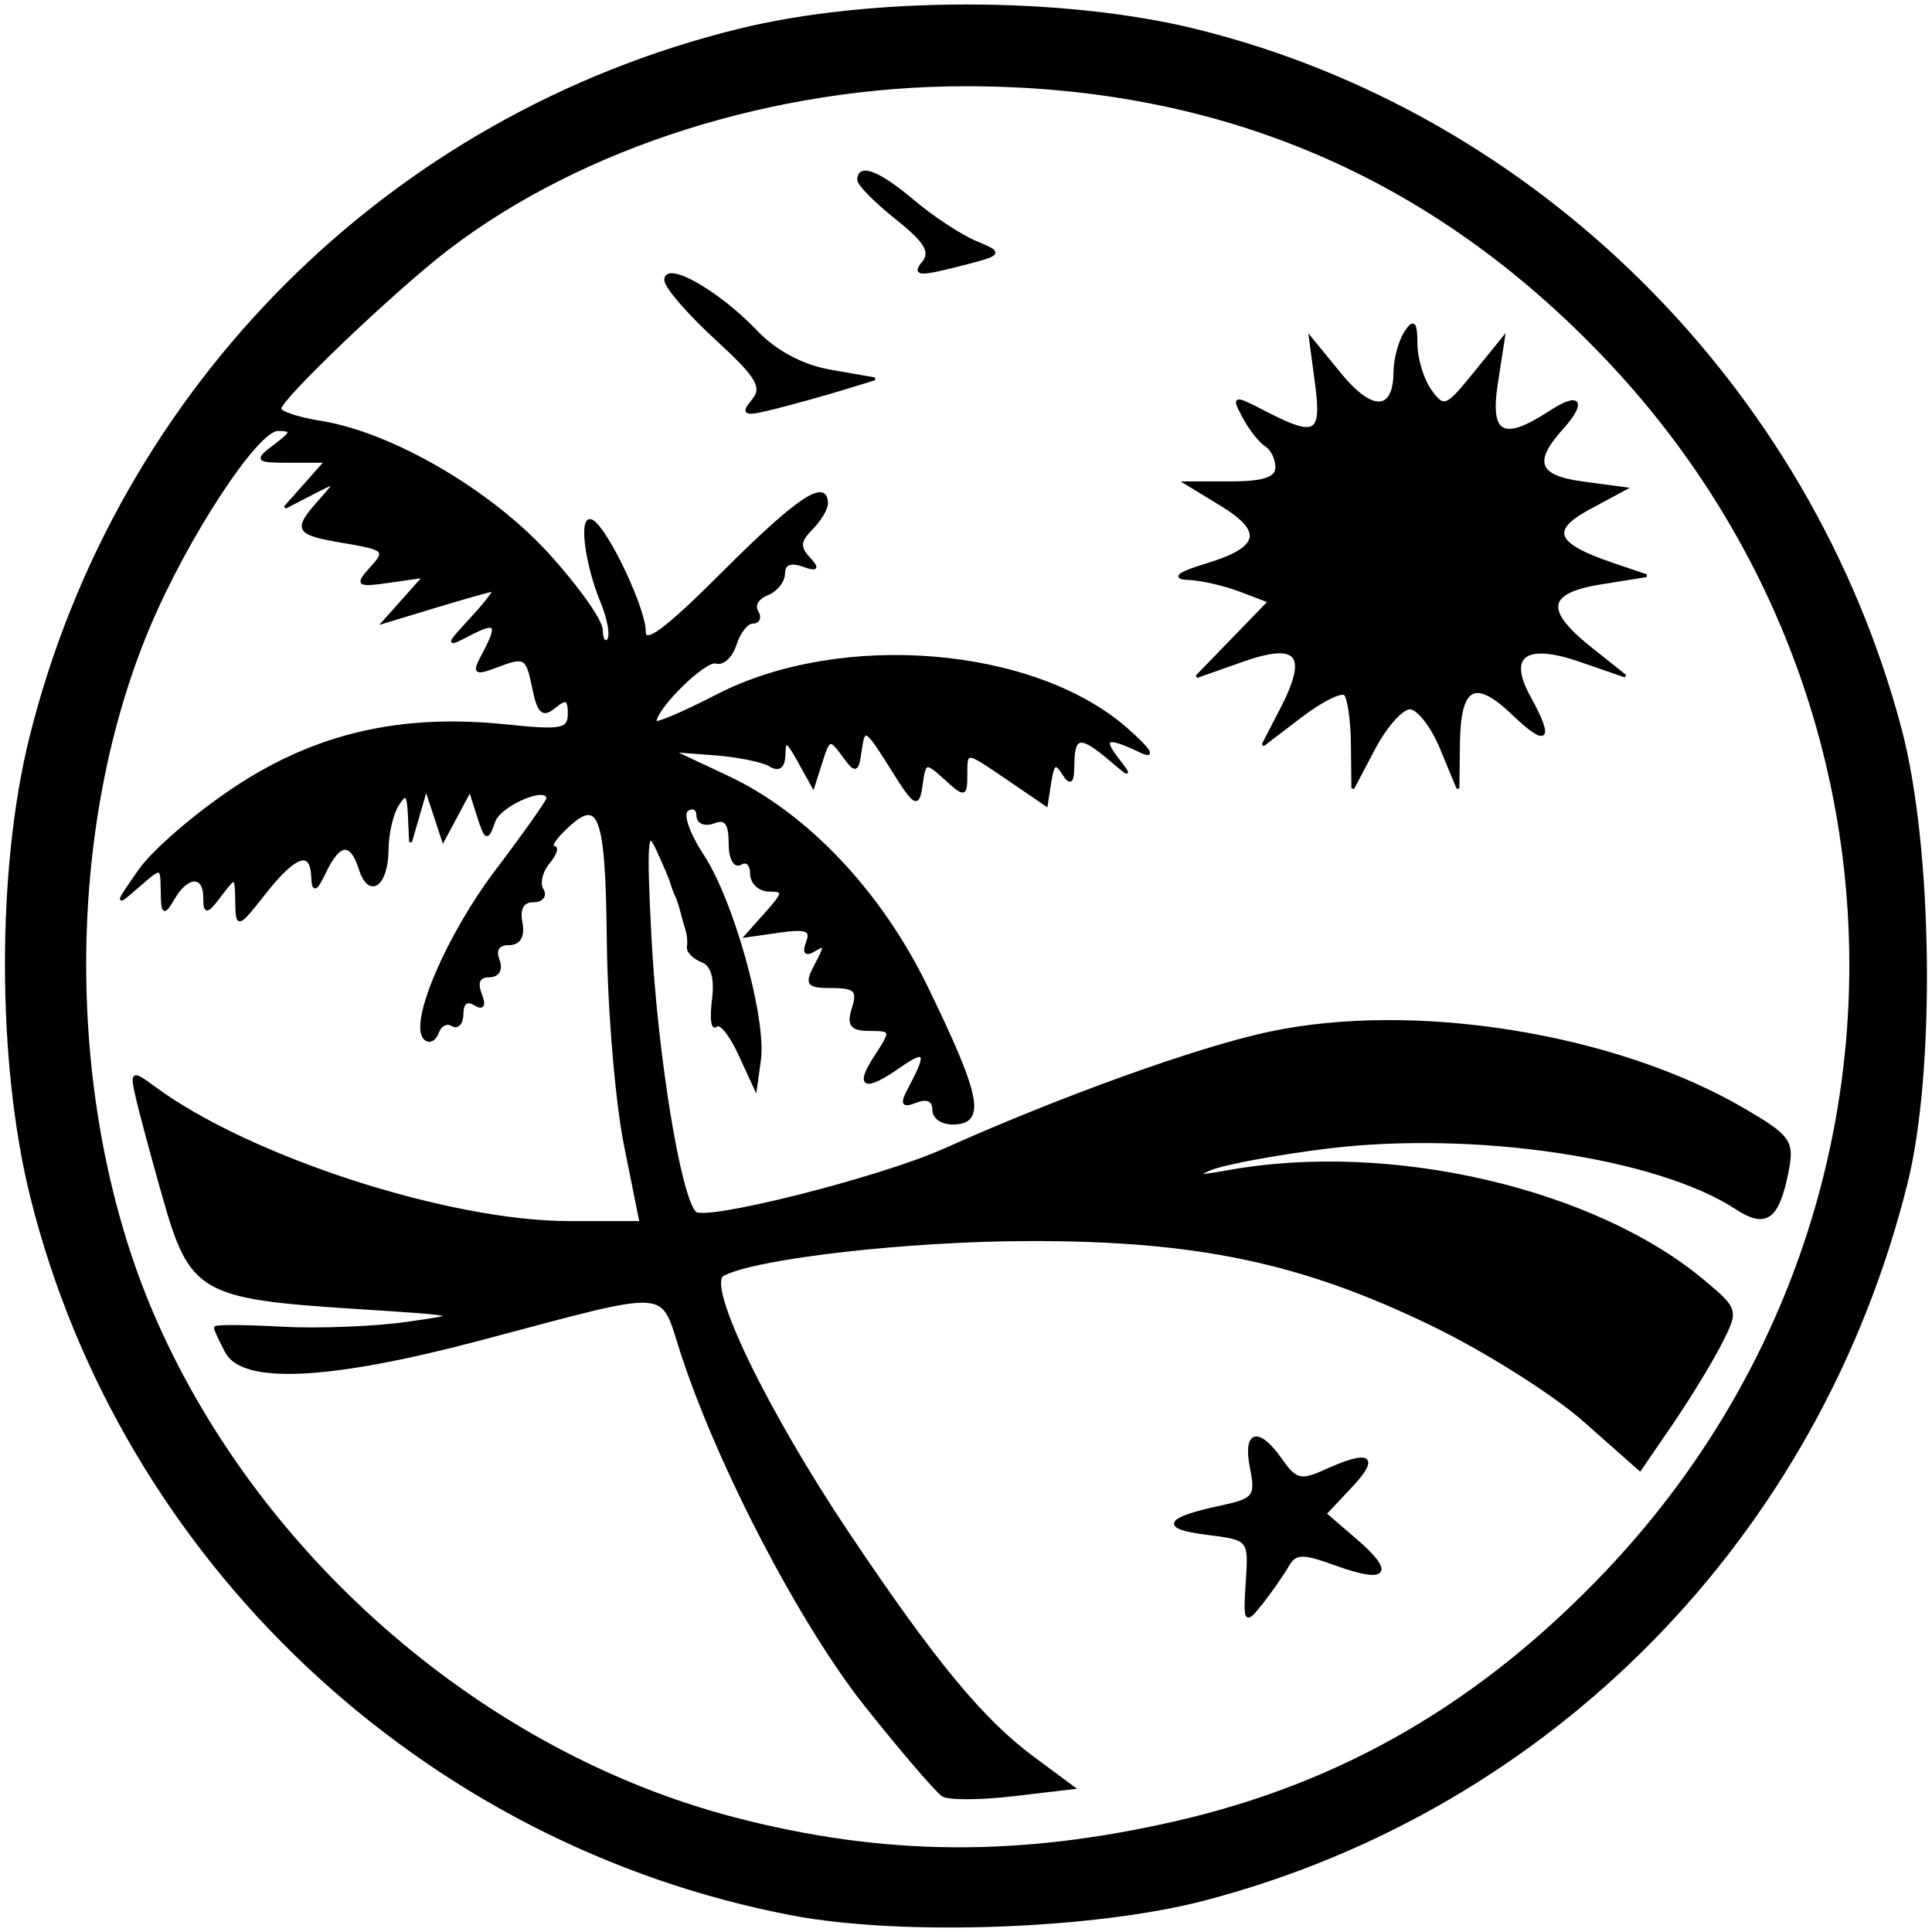 <svg width="180" height="180" viewBox="0 0 180 180" fill="none" xmlns="http://www.w3.org/2000/svg">
<path d="M73.844 178.328C39.361 171.78 11.332 145.329 2.926 111.402C-0.16 98.947 -0.186 80.992 2.865 68.742C10.993 36.111 36.27 10.843 68.807 2.823C81.14 -0.216 99.12 -0.206 111.467 2.85C143.03 10.657 168.6 36.044 177.043 67.954C179.942 78.91 180.21 99.735 177.589 110.234C169.372 143.14 144.503 168.499 112.165 176.949C101.943 179.62 84.036 180.265 73.845 178.33L73.844 178.328ZM109.566 169.801C125.119 166.237 138.055 158.72 149.662 146.501C180.019 114.543 180.019 65.312 149.662 33.353C133.488 16.327 113.734 7.901 89.991 7.901C72.192 7.901 54.246 13.572 41.707 23.158C36.781 26.924 26.065 37.145 26.065 38.077C26.065 38.436 27.773 39.003 29.86 39.337C36.449 40.391 45.583 45.695 50.983 51.603C53.759 54.641 56.03 57.839 56.03 58.71C56.03 59.581 56.316 60.009 56.664 59.66C57.013 59.312 56.754 57.713 56.089 56.107C54.575 52.453 54.024 47.852 55.186 48.57C56.589 49.437 60.026 56.709 60.026 58.81C60.026 60.218 62.006 58.755 67.404 53.356C74.276 46.484 77.006 44.65 77.006 46.905C77.006 47.415 76.361 48.478 75.572 49.267C74.461 50.378 74.405 50.989 75.322 51.982C76.26 52.996 76.142 53.135 74.759 52.648C73.649 52.258 73.011 52.529 73.011 53.393C73.011 54.141 72.308 55.023 71.449 55.353C70.59 55.682 70.167 56.404 70.509 56.958C70.851 57.511 70.685 57.964 70.14 57.964C69.596 57.964 68.857 58.887 68.498 60.016C68.14 61.145 67.339 61.9 66.718 61.693C65.709 61.356 61.024 65.949 61.024 67.275C61.024 67.568 63.63 66.464 66.814 64.822C78.356 58.869 96.353 60.349 104.974 67.96C107.094 69.831 107.611 70.634 106.288 69.999C103.166 68.499 102.537 68.699 104.085 70.699C105.375 72.364 105.341 72.364 103.38 70.699C100.665 68.394 99.983 68.494 99.965 71.199C99.953 72.907 99.735 73.108 99.056 72.035C98.357 70.93 98.09 71.097 97.823 72.807L97.483 74.989L93.737 72.433C89.994 69.88 89.991 69.88 89.991 72.067C89.991 74.161 89.909 74.181 88.074 72.52C86.237 70.858 86.142 70.883 85.826 73.114C85.525 75.243 85.282 75.1 82.999 71.448C80.717 67.797 80.474 67.653 80.172 69.782C79.866 71.943 79.75 71.984 78.551 70.344C77.347 68.698 77.208 68.738 76.511 70.935L75.763 73.292L74.422 70.872C73.343 68.923 73.075 68.804 73.046 70.259C73.023 71.44 72.581 71.8 71.769 71.298C71.086 70.876 68.726 70.397 66.525 70.234L62.523 69.936L67.77 72.396C75.12 75.841 81.996 83.102 86.31 91.972C91.17 101.969 91.703 104.431 89.046 104.631C87.876 104.72 86.995 104.182 86.995 103.381C86.995 102.498 86.395 102.206 85.38 102.596C84.017 103.119 83.939 102.89 84.881 101.132C86.526 98.057 86.255 97.623 83.776 99.36C80.546 101.622 79.725 101.268 81.593 98.417C83.166 96.017 83.145 95.92 81.049 95.92C79.324 95.92 79.001 95.504 79.503 93.922C80.026 92.274 79.683 91.925 77.538 91.925C75.198 91.925 75.052 91.713 76.072 89.806C76.966 88.135 76.938 87.853 75.937 88.472C75.071 89.007 74.848 88.788 75.234 87.782C75.678 86.624 75.125 86.404 72.657 86.755L69.514 87.202L71.417 85.069C73.098 83.184 73.127 82.935 71.667 82.935C70.758 82.935 70.014 82.234 70.014 81.378C70.014 80.521 69.564 80.098 69.015 80.438C68.45 80.787 68.016 79.959 68.016 78.531C68.016 76.697 67.606 76.163 66.518 76.581C65.694 76.897 65.019 76.632 65.019 75.991C65.019 75.35 64.578 75.099 64.038 75.433C63.466 75.787 64.061 77.58 65.47 79.737C68.262 84.016 71.293 94.93 70.757 98.777L70.39 101.414L68.887 98.151C68.06 96.356 67.09 95.182 66.731 95.54C66.373 95.899 66.253 94.817 66.466 93.135C66.72 91.127 66.364 89.89 65.427 89.531C64.644 89.23 64.06 88.634 64.13 88.207C64.2 87.78 64.149 87.093 64.014 86.681C63.881 86.269 63.659 85.482 63.521 84.933C63.384 84.383 63.159 83.709 63.022 83.434C62.885 83.16 62.676 82.598 62.559 82.186C62.441 81.774 61.815 80.313 61.167 78.94C60.217 76.925 60.102 78.566 60.569 87.43C61.147 98.404 63.31 111.621 64.755 113.002C65.721 113.926 82.028 109.81 87.993 107.136C98.94 102.23 111.617 97.672 118.254 96.257C131.785 93.373 150.532 96.399 162.471 103.395C166.772 105.916 167.066 106.343 166.489 109.227C165.62 113.573 164.515 114.344 161.749 112.532C154.418 107.729 137.256 105.192 123.583 106.891C118.86 107.478 113.977 108.389 112.732 108.915C111.068 109.618 111.528 109.68 114.463 109.149C129.515 106.428 148.57 110.844 158.756 119.415C161.851 122.019 161.865 122.074 160.256 125.213C159.362 126.957 157.317 130.303 155.712 132.65L152.792 136.917L147.612 132.336C144.762 129.816 138.386 125.795 133.441 123.401C121.322 117.533 111.588 115.478 95.984 115.493C84.664 115.504 70.331 117.138 67.345 118.758C65.647 119.679 71.361 131.494 79.038 142.942C87.019 154.841 91.499 160.268 96.242 163.781L99.996 166.562L94.426 167.217C91.362 167.577 88.406 167.593 87.857 167.254C87.307 166.914 84.115 163.199 80.763 158.997C74.714 151.414 67.002 136.657 63.54 126.039C61.511 119.817 62.994 119.918 44.725 124.757C30.758 128.457 22.665 128.866 21.105 125.952C20.536 124.889 20.07 123.878 20.069 123.704C20.068 123.531 22.833 123.545 26.213 123.735C29.593 123.925 34.875 123.72 37.951 123.282C43.454 122.496 43.375 122.472 33.056 121.813C18.743 120.898 17.772 120.337 15.279 111.543C14.166 107.62 13.025 103.366 12.743 102.091C12.251 99.868 12.321 99.838 14.402 101.373C23.234 107.887 41.779 113.899 53.039 113.899H59.717L58.26 106.658C57.458 102.675 56.742 94.135 56.669 87.68C56.531 75.478 55.889 73.943 52.391 77.441C51.567 78.265 51.205 78.939 51.586 78.939C51.967 78.939 51.736 79.594 51.072 80.394C50.408 81.194 50.155 82.318 50.509 82.891C50.864 83.465 50.479 83.934 49.654 83.934C48.691 83.934 48.292 84.65 48.538 85.931C48.79 87.235 48.386 87.929 47.375 87.929C46.41 87.929 46.044 88.493 46.403 89.427C46.749 90.331 46.406 90.926 45.542 90.926C44.613 90.926 44.332 91.513 44.744 92.588C45.173 93.706 44.999 94.013 44.213 93.528C43.505 93.09 43.045 93.442 43.045 94.422C43.045 95.311 42.634 95.784 42.131 95.473C41.629 95.163 41.016 95.473 40.77 96.163C40.523 96.854 40.004 97.125 39.616 96.766C38.171 95.43 41.665 87.225 46.273 81.134C48.892 77.671 51.036 74.64 51.036 74.398C51.036 73.038 46.571 74.933 46.009 76.531C45.396 78.274 45.271 78.23 44.569 76.02L43.799 73.6L42.545 75.943L41.291 78.286L40.494 75.866L39.696 73.446L38.973 75.943L38.25 78.44L38.135 75.943C38.043 73.95 37.825 73.748 37.052 74.944C36.519 75.768 36.077 77.652 36.068 79.13C36.049 82.474 34.419 83.658 33.56 80.952C32.727 78.325 31.622 78.404 30.28 81.187C29.417 82.976 29.182 83.078 29.128 81.686C29.027 79.058 27.499 79.569 24.649 83.185C22.113 86.403 22.091 86.41 22.048 83.934C22.007 81.522 21.955 81.503 20.539 83.376C19.26 85.066 19.072 85.098 19.072 83.625C19.072 81.427 17.451 81.459 16.156 83.684C15.26 85.222 15.134 85.143 15.107 83.03C15.077 80.645 15.061 80.641 12.89 82.53C10.753 84.39 10.756 84.358 13.009 81.116C14.277 79.292 18.295 75.828 21.938 73.419C29.508 68.414 37.403 66.603 47.192 67.626C52.339 68.164 53.034 68.027 53.034 66.474C53.034 65.093 52.736 64.957 51.663 65.848C50.566 66.759 50.174 66.388 49.693 63.987C49.145 61.245 48.876 61.071 46.541 61.959C44.216 62.843 44.08 62.758 45.015 61.011C46.538 58.167 46.286 57.766 43.794 59.063C41.592 60.209 41.595 60.179 43.968 57.6C45.3 56.152 46.199 54.972 45.966 54.978C45.733 54.985 43.338 55.657 40.644 56.474L35.746 57.96L37.648 55.828L39.549 53.696L36.305 54.158C33.284 54.589 33.168 54.501 34.622 52.895C36.072 51.292 35.894 51.12 32.123 50.483C27.539 49.709 27.364 49.419 29.81 46.66C31.517 44.734 31.499 44.718 29.061 45.977L26.564 47.267L28.467 45.124L30.369 42.981H27.027C23.874 42.981 23.794 42.898 25.624 41.514C27.288 40.255 27.328 40.043 25.904 40.016C23.931 39.978 17.276 50.153 13.764 58.579C5.666 78.001 5.977 103.963 14.538 123.23C24.456 145.552 45.294 163.427 68.417 169.447C82.275 173.055 94.892 173.164 109.566 169.801L109.566 169.801ZM116.199 147.361C116.459 143.394 116.433 143.362 112.466 142.866C108.126 142.324 108.569 141.511 113.819 140.384C116.878 139.728 117.119 139.413 116.59 136.771C115.906 133.346 117.233 133.001 119.368 136.05C120.698 137.948 121.215 138.075 123.467 137.049C127.598 135.166 128.478 135.68 125.875 138.455L123.453 141.036L126.315 143.501C129.9 146.588 129.185 147.439 124.445 145.725C121.314 144.592 120.672 144.615 119.944 145.883C119.477 146.696 118.384 148.26 117.516 149.359C116.012 151.261 115.949 151.164 116.199 147.361V147.361ZM125.994 69.367C125.972 67.124 125.67 65.008 125.328 64.666C124.985 64.323 123.122 65.25 121.188 66.725L117.672 69.407L119.386 66.093C122.025 60.99 120.992 59.685 115.772 61.527L111.501 63.033L114.891 59.536L118.281 56.039L115.558 55.004C114.06 54.434 111.853 53.934 110.653 53.892C109.253 53.842 109.874 53.391 112.386 52.633C117.483 51.096 117.879 49.505 113.788 47.01L110.468 44.986L114.713 44.982C117.742 44.98 118.958 44.566 118.958 43.539C118.958 42.748 118.511 41.824 117.965 41.486C117.418 41.148 116.489 39.971 115.899 38.869C114.86 36.928 114.92 36.914 117.842 38.425C122.608 40.89 123.287 40.511 122.651 35.739L122.086 31.494L124.866 34.893C127.817 38.501 129.935 38.413 129.961 34.681C129.968 33.478 130.412 31.819 130.944 30.994C131.709 29.812 131.916 30.035 131.928 32.052C131.936 33.458 132.541 35.425 133.271 36.423C134.514 38.124 134.77 38.026 137.334 34.866L140.07 31.494L139.415 35.739C138.671 40.561 140.036 41.273 144.464 38.371C147.17 36.598 147.735 37.43 145.507 39.906C142.689 43.036 143.212 44.422 147.426 44.987L151.421 45.523L148.06 47.333C144.252 49.385 144.8 50.719 150.202 52.554L153.391 53.637L149.16 54.314C144.002 55.139 143.724 56.86 148.175 60.402L151.421 62.986L147.242 61.541C142.105 59.766 140.315 61.05 142.478 64.959C144.69 68.956 144.15 69.536 141.014 66.532C137.402 63.071 135.954 63.841 135.887 69.26L135.836 73.446L134.282 69.7C133.428 67.64 132.113 65.954 131.361 65.954C130.609 65.954 129.104 67.64 128.016 69.7L126.039 73.446L125.994 69.367L125.994 69.367ZM70.163 37.308C71.189 36.072 70.609 35.098 66.71 31.519C64.132 29.152 62.023 26.706 62.023 26.083C62.023 24.414 66.933 27.206 70.387 30.838C72.237 32.785 74.72 34.113 77.379 34.577L81.501 35.297L78.505 36.214C76.856 36.719 74.028 37.506 72.219 37.963C69.37 38.683 69.094 38.596 70.163 37.308ZM86.005 24.491C86.846 23.479 86.276 22.515 83.551 20.341C81.6 18.784 80.003 17.173 80.003 16.761C80.003 15.305 81.885 16.044 85.094 18.759C86.88 20.269 89.493 21.986 90.9 22.573C93.415 23.621 93.385 23.659 89.185 24.725C85.67 25.617 85.105 25.576 86.005 24.491V24.491Z" fill="black" stroke="black" stroke-width="0.265"/>
</svg>
